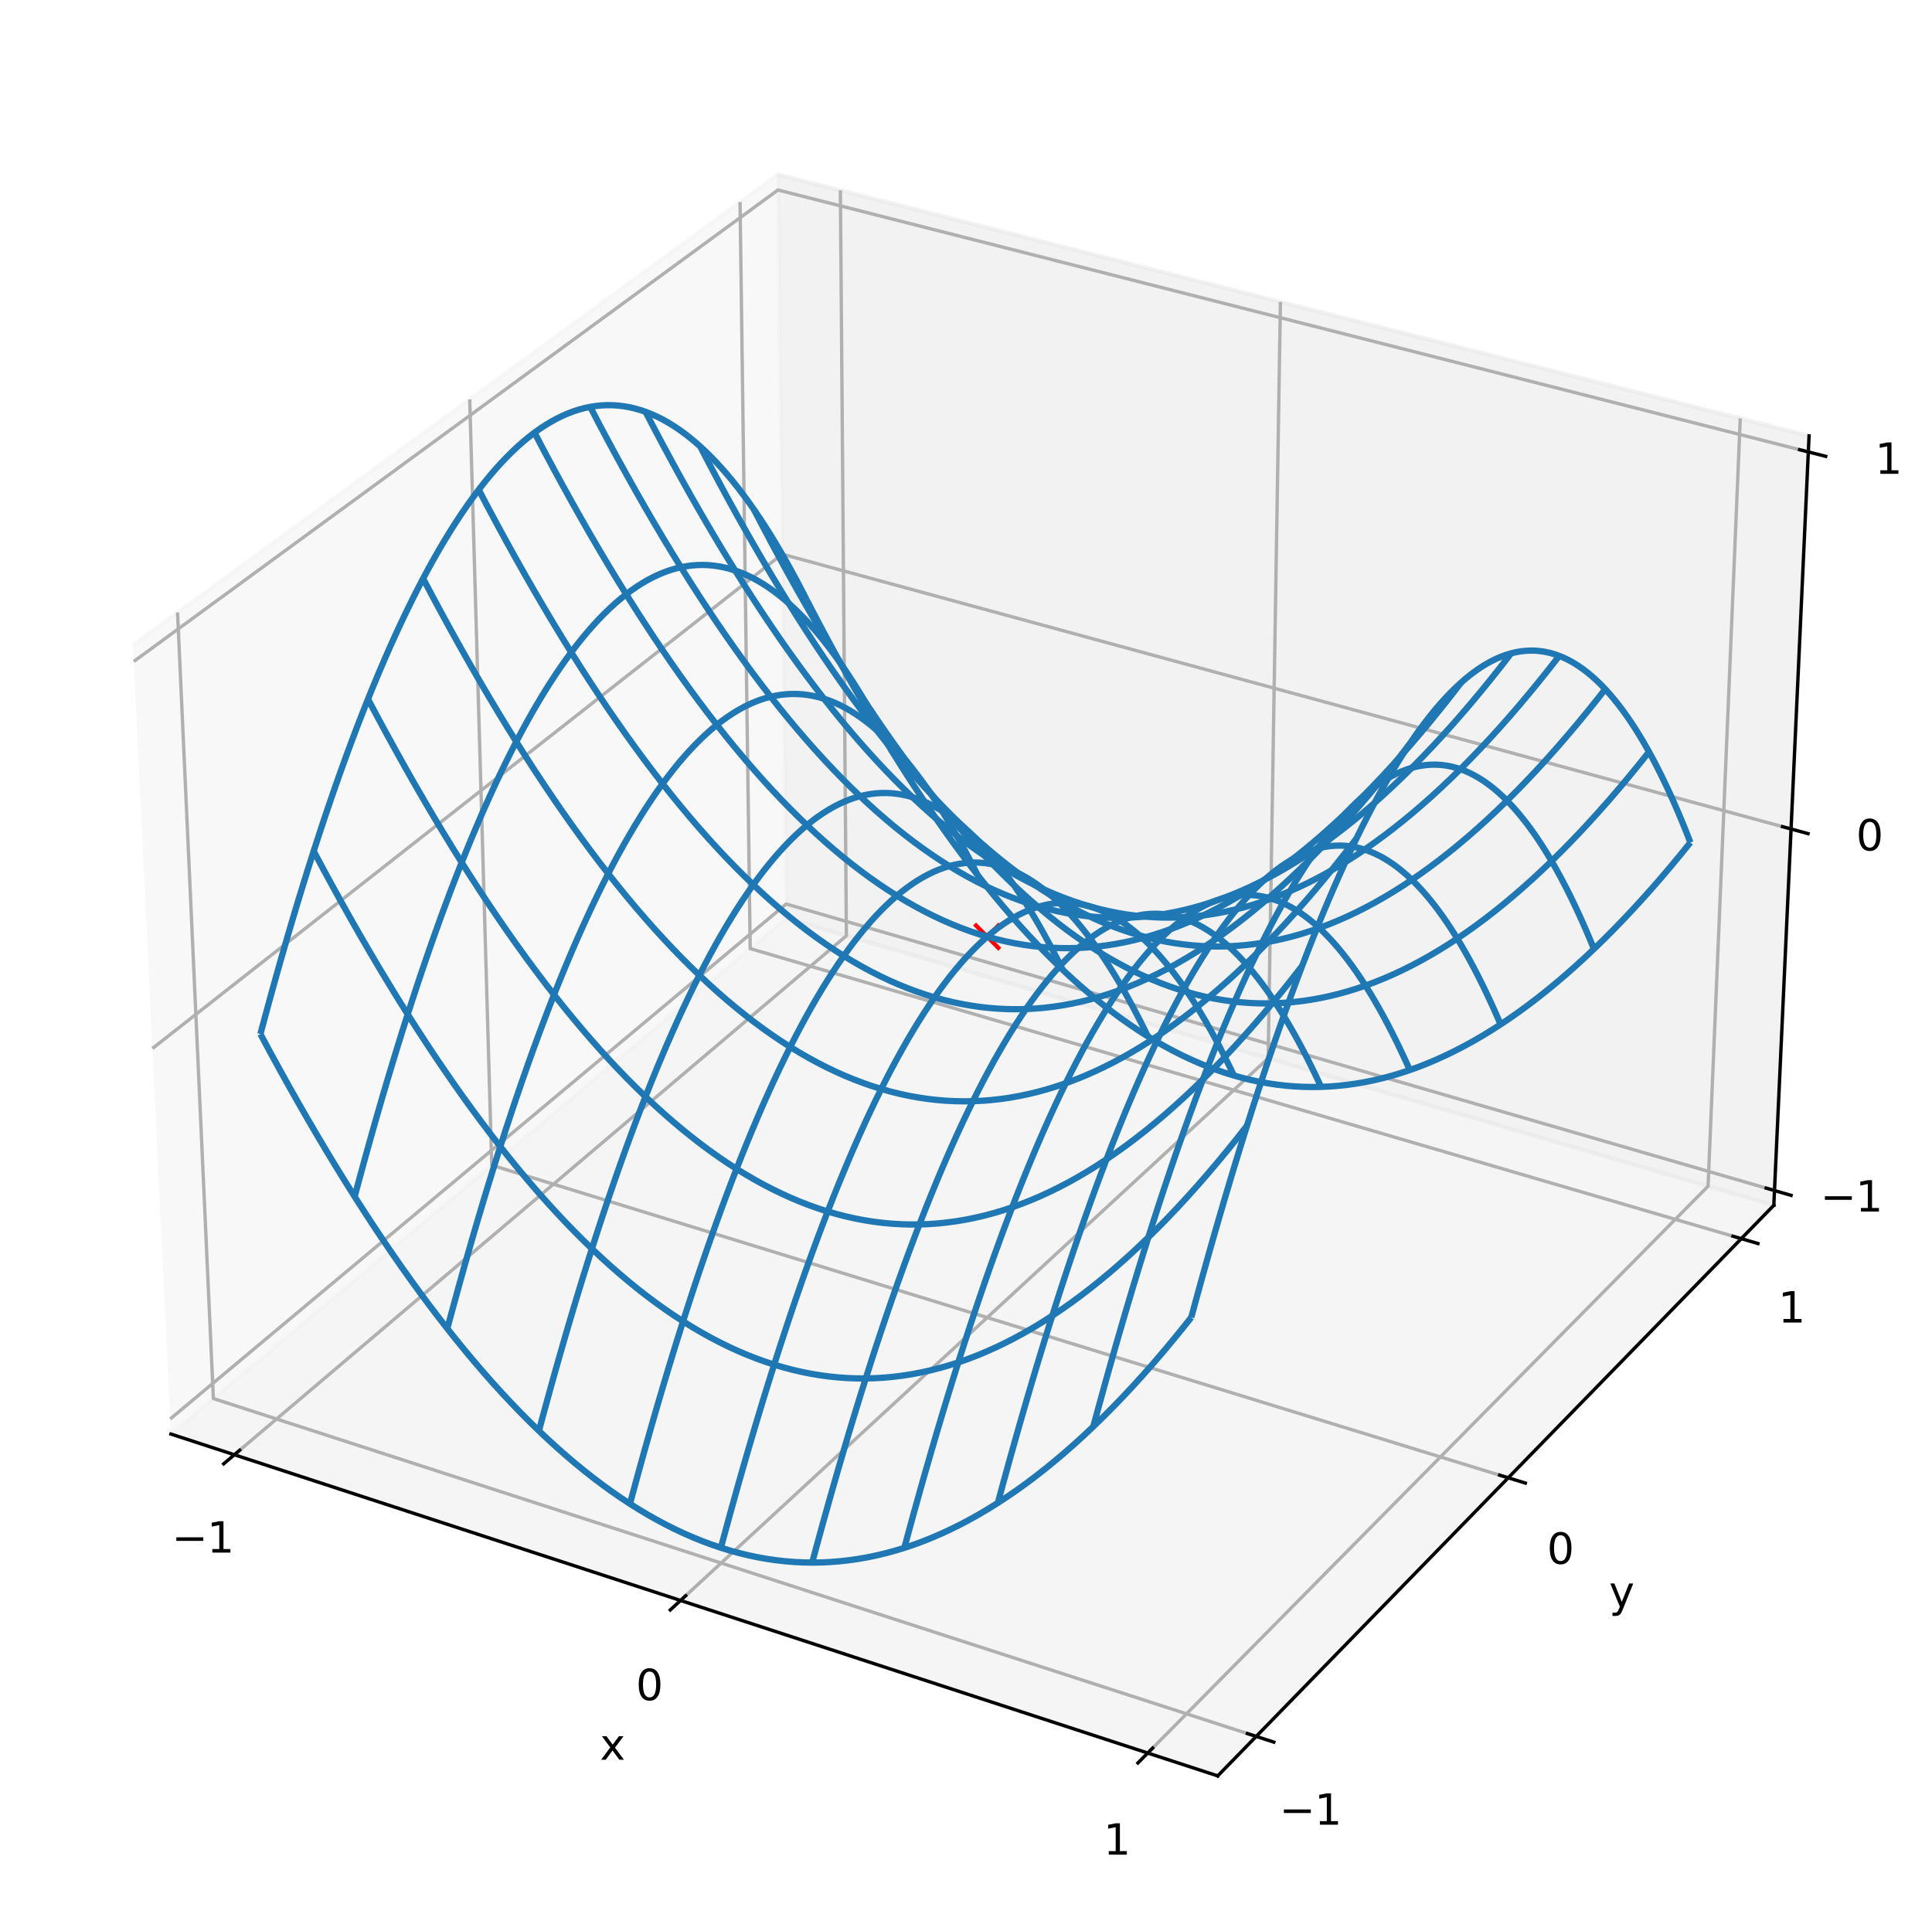 <?xml version="1.0" encoding="utf-8" standalone="no"?>
<!DOCTYPE svg PUBLIC "-//W3C//DTD SVG 1.1//EN"
  "http://www.w3.org/Graphics/SVG/1.1/DTD/svg11.dtd">
<svg xmlns:xlink="http://www.w3.org/1999/xlink" width="459.826pt" height="457.92pt" viewBox="0 0 459.826 457.92" xmlns="http://www.w3.org/2000/svg" version="1.1">
 <defs>
  <style type="text/css">*{stroke-linejoin: round; stroke-linecap: butt}</style>
 </defs>
 <g id="figure_1">
  <g id="patch_1">
   <path d="M 0 457.92 
L 459.826 457.92 
L 459.826 0 
L 0 0 
z
" style="fill: #ffffff"/>
  </g>
  <g id="patch_2">
   <path d="M 7.2 450.72 
L 450.72 450.72 
L 450.72 7.2 
L 7.2 7.2 
z
" style="fill: #ffffff"/>
  </g>
  <g id="pane3d_1">
   <g id="patch_3">
    <path d="M 40.689 341.362 
L 187.154 218.592 
L 185.118 41.537 
L 31.644 153.535 
" style="fill: #f2f2f2; opacity: 0.5; stroke: #f2f2f2; stroke-linejoin: miter"/>
   </g>
  </g>
  <g id="pane3d_2">
   <g id="patch_4">
    <path d="M 187.154 218.592 
L 422.177 286.905 
L 430.565 103.75 
L 185.118 41.537 
" style="fill: #e6e6e6; opacity: 0.5; stroke: #e6e6e6; stroke-linejoin: miter"/>
   </g>
  </g>
  <g id="pane3d_3">
   <g id="patch_5">
    <path d="M 40.689 341.362 
L 289.825 422.73 
L 422.177 286.905 
L 187.154 218.592 
" style="fill: #ececec; opacity: 0.5; stroke: #ececec; stroke-linejoin: miter"/>
   </g>
  </g>
  <g id="axis3d_1">
   <g id="line2d_1">
    <path d="M 40.689 341.362 
L 289.825 422.73 
" style="fill: none; stroke: #000000; stroke-width: 0.8; stroke-linecap: square"/>
   </g>
   <g id="text_1">
    <!-- x -->
    <g transform="translate(142.776 418.888) scale(0.1 -0.1)">
     <defs>
      <path id="DejaVuSans-78" d="M 3513 3500 
L 2247 1797 
L 3578 0 
L 2900 0 
L 1881 1375 
L 863 0 
L 184 0 
L 1544 1831 
L 300 3500 
L 978 3500 
L 1906 2253 
L 2834 3500 
L 3513 3500 
z
" transform="scale(0.016)"/>
     </defs>
     <use xlink:href="#DejaVuSans-78"/>
    </g>
   </g>
   <g id="Line3DCollection_1">
    <path d="M 55.778 346.29 
L 201.447 222.747 
L 200.015 45.313 
" style="fill: none; stroke: #b0b0b0; stroke-width: 0.8"/>
    <path d="M 161.973 380.974 
L 301.827 251.923 
L 304.747 71.859 
" style="fill: none; stroke: #b0b0b0; stroke-width: 0.8"/>
    <path d="M 273.17 417.291 
L 406.53 282.357 
L 414.191 99.6 
" style="fill: none; stroke: #b0b0b0; stroke-width: 0.8"/>
   </g>
   <g id="xtick_1">
    <g id="line2d_2">
     <path d="M 57.046 345.214 
L 53.235 348.446 
" style="fill: none; stroke: #000000; stroke-width: 0.8; stroke-linecap: square"/>
    </g>
    <g id="text_2">
     <!-- −1 -->
     <g transform="translate(40.889 369.576) scale(0.1 -0.1)">
      <defs>
       <path id="DejaVuSans-2212" d="M 678 2272 
L 4684 2272 
L 4684 1741 
L 678 1741 
L 678 2272 
z
" transform="scale(0.016)"/>
       <path id="DejaVuSans-31" d="M 794 531 
L 1825 531 
L 1825 4091 
L 703 3866 
L 703 4441 
L 1819 4666 
L 2450 4666 
L 2450 531 
L 3481 531 
L 3481 0 
L 794 0 
L 794 531 
z
" transform="scale(0.016)"/>
      </defs>
      <use xlink:href="#DejaVuSans-2212"/>
      <use xlink:href="#DejaVuSans-31" x="83.789"/>
     </g>
    </g>
   </g>
   <g id="xtick_2">
    <g id="line2d_3">
     <path d="M 163.193 379.848 
L 159.528 383.23 
" style="fill: none; stroke: #000000; stroke-width: 0.8; stroke-linecap: square"/>
    </g>
    <g id="text_3">
     <!-- 0 -->
     <g transform="translate(151.343 404.7) scale(0.1 -0.1)">
      <defs>
       <path id="DejaVuSans-30" d="M 2034 4250 
Q 1547 4250 1301 3770 
Q 1056 3291 1056 2328 
Q 1056 1369 1301 889 
Q 1547 409 2034 409 
Q 2525 409 2770 889 
Q 3016 1369 3016 2328 
Q 3016 3291 2770 3770 
Q 2525 4250 2034 4250 
z
M 2034 4750 
Q 2819 4750 3233 4129 
Q 3647 3509 3647 2328 
Q 3647 1150 3233 529 
Q 2819 -91 2034 -91 
Q 1250 -91 836 529 
Q 422 1150 422 2328 
Q 422 3509 836 4129 
Q 1250 4750 2034 4750 
z
" transform="scale(0.016)"/>
      </defs>
      <use xlink:href="#DejaVuSans-30"/>
     </g>
    </g>
   </g>
   <g id="xtick_3">
    <g id="line2d_4">
     <path d="M 274.336 416.111 
L 270.833 419.655 
" style="fill: none; stroke: #000000; stroke-width: 0.8; stroke-linecap: square"/>
    </g>
    <g id="text_4">
     <!-- 1 -->
     <g transform="translate(262.623 441.483) scale(0.1 -0.1)">
      <use xlink:href="#DejaVuSans-31"/>
     </g>
    </g>
   </g>
  </g>
  <g id="axis3d_2">
   <g id="line2d_5">
    <path d="M 422.177 286.905 
L 289.825 422.73 
" style="fill: none; stroke: #000000; stroke-width: 0.8; stroke-linecap: square"/>
   </g>
   <g id="text_5">
    <!-- y -->
    <g transform="translate(382.962 382.533) scale(0.1 -0.1)">
     <defs>
      <path id="DejaVuSans-79" d="M 2059 -325 
Q 1816 -950 1584 -1140 
Q 1353 -1331 966 -1331 
L 506 -1331 
L 506 -850 
L 844 -850 
Q 1081 -850 1212 -737 
Q 1344 -625 1503 -206 
L 1606 56 
L 191 3500 
L 800 3500 
L 1894 763 
L 2988 3500 
L 3597 3500 
L 2059 -325 
z
" transform="scale(0.016)"/>
     </defs>
     <use xlink:href="#DejaVuSans-79"/>
    </g>
   </g>
   <g id="Line3DCollection_2">
    <path d="M 42.257 145.79 
L 50.781 332.902 
L 298.983 413.332 
" style="fill: none; stroke: #b0b0b0; stroke-width: 0.8"/>
    <path d="M 111.795 95.044 
L 117.04 277.363 
L 358.966 351.775 
" style="fill: none; stroke: #b0b0b0; stroke-width: 0.8"/>
    <path d="M 176.134 48.092 
L 178.55 225.804 
L 414.435 294.85 
" style="fill: none; stroke: #b0b0b0; stroke-width: 0.8"/>
   </g>
   <g id="xtick_4">
    <g id="line2d_6">
     <path d="M 296.892 412.654 
L 303.172 414.689 
" style="fill: none; stroke: #000000; stroke-width: 0.8; stroke-linecap: square"/>
    </g>
    <g id="text_6">
     <!-- −1 -->
     <g transform="translate(304.49 434.351) scale(0.1 -0.1)">
      <use xlink:href="#DejaVuSans-2212"/>
      <use xlink:href="#DejaVuSans-31" x="83.789"/>
     </g>
    </g>
   </g>
   <g id="xtick_5">
    <g id="line2d_7">
     <path d="M 356.931 351.149 
L 363.04 353.028 
" style="fill: none; stroke: #000000; stroke-width: 0.8; stroke-linecap: square"/>
    </g>
    <g id="text_7">
     <!-- 0 -->
     <g transform="translate(368.179 372.247) scale(0.1 -0.1)">
      <use xlink:href="#DejaVuSans-30"/>
     </g>
    </g>
   </g>
   <g id="xtick_6">
    <g id="line2d_8">
     <path d="M 412.455 294.271 
L 418.4 296.011 
" style="fill: none; stroke: #000000; stroke-width: 0.8; stroke-linecap: square"/>
    </g>
    <g id="text_8">
     <!-- 1 -->
     <g transform="translate(423.2 314.819) scale(0.1 -0.1)">
      <use xlink:href="#DejaVuSans-31"/>
     </g>
    </g>
   </g>
  </g>
  <g id="axis3d_3">
   <g id="line2d_9">
    <path d="M 422.177 286.905 
L 430.565 103.75 
" style="fill: none; stroke: #000000; stroke-width: 0.8; stroke-linecap: square"/>
   </g>
   <g id="Line3DCollection_3">
    <path d="M 422.338 283.396 
L 187.115 215.193 
L 40.516 337.77 
" style="fill: none; stroke: #b0b0b0; stroke-width: 0.8"/>
    <path d="M 426.279 197.334 
L 186.157 131.911 
L 36.269 249.585 
" style="fill: none; stroke: #b0b0b0; stroke-width: 0.8"/>
    <path d="M 430.389 107.574 
L 185.16 45.225 
L 31.833 157.463 
" style="fill: none; stroke: #b0b0b0; stroke-width: 0.8"/>
   </g>
   <g id="xtick_7">
    <g id="line2d_10">
     <path d="M 420.364 282.823 
L 426.291 284.542 
" style="fill: none; stroke: #000000; stroke-width: 0.8; stroke-linecap: square"/>
    </g>
    <g id="text_9">
     <!-- −1 -->
     <g transform="translate(433.253 288.39) scale(0.1 -0.1)">
      <use xlink:href="#DejaVuSans-2212"/>
      <use xlink:href="#DejaVuSans-31" x="83.789"/>
     </g>
    </g>
   </g>
   <g id="xtick_8">
    <g id="line2d_11">
     <path d="M 424.262 196.784 
L 430.319 198.434 
" style="fill: none; stroke: #000000; stroke-width: 0.8; stroke-linecap: square"/>
    </g>
    <g id="text_10">
     <!-- 0 -->
     <g transform="translate(441.76 202.432) scale(0.1 -0.1)">
      <use xlink:href="#DejaVuSans-30"/>
     </g>
    </g>
   </g>
   <g id="xtick_9">
    <g id="line2d_12">
     <path d="M 428.327 107.05 
L 434.519 108.624 
" style="fill: none; stroke: #000000; stroke-width: 0.8; stroke-linecap: square"/>
    </g>
    <g id="text_11">
     <!-- 1 -->
     <g transform="translate(446.263 112.787) scale(0.1 -0.1)">
      <use xlink:href="#DejaVuSans-31"/>
     </g>
    </g>
   </g>
  </g>
  <g id="axes_1">
   <g id="line2d_13">
    <defs>
     <path id="med457fc4b9" d="M -3 3 
L 3 -3 
M -3 -3 
L 3 3 
" style="stroke: #ff0000"/>
    </defs>
    <g clip-path="url(#p1f60501f38)">
     <use xlink:href="#med457fc4b9" x="234.954" y="222.966" style="fill: #ff0000; stroke: #ff0000"/>
    </g>
   </g>
   <g id="Line3DCollection_4">
    <path d="M 61.98 246.141 
L 63.234 241.463 
L 64.491 236.856 
L 65.751 232.321 
L 67.015 227.859 
L 68.281 223.468 
L 69.55 219.15 
L 70.822 214.905 
L 72.097 210.732 
L 73.375 206.633 
L 74.655 202.607 
L 75.938 198.654 
L 77.223 194.775 
L 78.51 190.97 
L 79.8 187.239 
L 81.092 183.582 
L 82.387 179.999 
L 83.683 176.491 
L 84.982 173.058 
L 86.282 169.699 
L 87.585 166.415 
L 88.889 163.206 
L 90.196 160.072 
L 91.503 157.013 
L 92.813 154.03 
L 94.124 151.122 
L 95.437 148.289 
L 96.751 145.532 
L 98.066 142.85 
L 99.383 140.244 
L 100.701 137.713 
L 102.02 135.258 
L 103.341 132.879 
L 104.662 130.576 
L 105.984 128.348 
L 107.307 126.196 
L 108.631 124.12 
L 109.956 122.119 
L 111.281 120.194 
L 112.607 118.345 
L 113.934 116.571 
L 115.261 114.873 
L 116.588 113.25 
L 117.916 111.703 
L 119.244 110.231 
L 120.572 108.835 
L 121.9 107.513 
L 123.229 106.267 
L 124.557 105.096 
L 125.885 104 
L 127.213 102.979 
L 128.541 102.032 
L 129.868 101.16 
L 131.196 100.362 
L 132.522 99.639 
L 133.849 98.989 
L 135.174 98.414 
L 136.499 97.913 
L 137.824 97.485 
L 139.147 97.131 
L 140.47 96.85 
L 141.792 96.642 
L 143.113 96.507 
L 144.433 96.444 
L 145.752 96.455 
L 147.07 96.537 
L 148.386 96.692 
L 149.701 96.918 
L 151.015 97.216 
L 152.328 97.585 
L 153.639 98.025 
L 154.949 98.536 
L 156.257 99.118 
L 157.563 99.77 
L 158.868 100.492 
L 160.171 101.284 
L 161.472 102.145 
L 162.771 103.076 
L 164.068 104.075 
L 165.363 105.143 
L 166.657 106.279 
L 167.948 107.484 
L 169.237 108.756 
L 170.523 110.095 
L 171.808 111.501 
L 173.09 112.974 
L 174.37 114.513 
L 175.647 116.118 
L 176.922 117.789 
L 178.194 119.525 
L 179.464 121.326 
L 180.731 123.192 
L 181.996 125.122 
L 183.257 127.116 
L 184.516 129.173 
L 185.772 131.294 
L 187.025 133.477 
L 188.275 135.722 
L 189.523 138.029 
L 190.767 140.398 
L 192.008 142.829 
" clip-path="url(#p1f60501f38)" style="fill: none; stroke: #1f77b4; stroke-width: 1.5"/>
    <path d="M 84.404 284.839 
L 85.656 280.179 
L 86.91 275.59 
L 88.167 271.071 
L 89.427 266.624 
L 90.689 262.247 
L 91.954 257.943 
L 93.221 253.71 
L 94.49 249.549 
L 95.762 245.46 
L 97.036 241.444 
L 98.312 237.5 
L 99.591 233.629 
L 100.871 229.831 
L 102.153 226.106 
L 103.437 222.454 
L 104.723 218.876 
L 106.011 215.371 
L 107.3 211.94 
L 108.591 208.583 
L 109.884 205.299 
L 111.178 202.09 
L 112.473 198.955 
L 113.77 195.894 
L 115.068 192.907 
L 116.367 189.995 
L 117.667 187.158 
L 118.969 184.395 
L 120.271 181.706 
L 121.574 179.092 
L 122.879 176.553 
L 124.184 174.089 
L 125.489 171.699 
L 126.796 169.385 
L 128.103 167.145 
L 129.41 164.98 
L 130.718 162.889 
L 132.026 160.874 
L 133.335 158.933 
L 134.644 157.067 
L 135.952 155.276 
L 137.262 153.559 
L 138.571 151.917 
L 139.88 150.35 
L 141.189 148.857 
L 142.498 147.439 
L 143.806 146.095 
L 145.115 144.825 
L 146.423 143.629 
L 147.73 142.507 
L 149.037 141.46 
L 150.344 140.486 
L 151.649 139.586 
L 152.955 138.759 
L 154.259 138.006 
L 155.563 137.326 
L 156.865 136.72 
L 158.167 136.186 
L 159.468 135.725 
L 160.767 135.337 
L 162.066 135.022 
L 163.363 134.778 
L 164.659 134.607 
L 165.954 134.508 
L 167.247 134.48 
L 168.539 134.524 
L 169.829 134.639 
L 171.118 134.825 
L 172.405 135.082 
L 173.691 135.409 
L 174.975 135.807 
L 176.256 136.275 
L 177.537 136.812 
L 178.815 137.42 
L 180.091 138.096 
L 181.365 138.842 
L 182.637 139.656 
L 183.907 140.539 
L 185.174 141.49 
L 186.44 142.508 
L 187.703 143.595 
L 188.964 144.748 
L 190.222 145.969 
L 191.478 147.256 
L 192.731 148.61 
L 193.982 150.029 
L 195.23 151.514 
L 196.475 153.065 
L 197.718 154.68 
L 198.957 156.361 
L 200.194 158.105 
L 201.429 159.914 
L 202.66 161.786 
L 203.888 163.721 
L 205.113 165.719 
L 206.335 167.779 
L 207.554 169.902 
L 208.77 172.087 
L 209.983 174.332 
L 211.192 176.639 
L 212.398 179.007 
" clip-path="url(#p1f60501f38)" style="fill: none; stroke: #1f77b4; stroke-width: 1.5"/>
    <path d="M 106.46 316.257 
L 107.712 311.606 
L 108.965 307.025 
L 110.221 302.515 
L 111.479 298.075 
L 112.74 293.705 
L 114.002 289.407 
L 115.267 285.179 
L 116.533 281.023 
L 117.801 276.938 
L 119.072 272.925 
L 120.343 268.984 
L 121.617 265.115 
L 122.892 261.319 
L 124.169 257.594 
L 125.448 253.943 
L 126.727 250.364 
L 128.009 246.858 
L 129.291 243.425 
L 130.575 240.065 
L 131.86 236.778 
L 133.146 233.565 
L 134.433 230.426 
L 135.72 227.36 
L 137.009 224.367 
L 138.299 221.449 
L 139.589 218.604 
L 140.881 215.833 
L 142.172 213.136 
L 143.465 210.513 
L 144.757 207.965 
L 146.051 205.49 
L 147.344 203.09 
L 148.638 200.763 
L 149.932 198.511 
L 151.226 196.333 
L 152.521 194.229 
L 153.815 192.199 
L 155.109 190.244 
L 156.403 188.363 
L 157.697 186.555 
L 158.991 184.822 
L 160.284 183.163 
L 161.577 181.577 
L 162.87 180.066 
L 164.162 178.628 
L 165.453 177.264 
L 166.744 175.974 
L 168.034 174.757 
L 169.324 173.614 
L 170.612 172.544 
L 171.9 171.547 
L 173.187 170.624 
L 174.472 169.773 
L 175.757 168.995 
L 177.04 168.29 
L 178.322 167.658 
L 179.603 167.098 
L 180.883 166.61 
L 182.161 166.194 
L 183.438 165.85 
L 184.713 165.578 
L 185.987 165.378 
L 187.259 165.248 
L 188.529 165.19 
L 189.797 165.203 
L 191.064 165.286 
L 192.329 165.44 
L 193.592 165.665 
L 194.853 165.959 
L 196.112 166.323 
L 197.368 166.756 
L 198.623 167.259 
L 199.875 167.831 
L 201.125 168.472 
L 202.373 169.181 
L 203.618 169.958 
L 204.861 170.803 
L 206.102 171.716 
L 207.34 172.696 
L 208.575 173.744 
L 209.808 174.858 
L 211.038 176.039 
L 212.265 177.285 
L 213.49 178.598 
L 214.711 179.976 
L 215.93 181.419 
L 217.146 182.927 
L 218.358 184.5 
L 219.568 186.137 
L 220.775 187.838 
L 221.978 189.602 
L 223.179 191.429 
L 224.376 193.319 
L 225.57 195.272 
L 226.76 197.286 
L 227.948 199.363 
L 229.132 201.5 
L 230.312 203.699 
L 231.489 205.958 
L 232.662 208.277 
" clip-path="url(#p1f60501f38)" style="fill: none; stroke: #1f77b4; stroke-width: 1.5"/>
    <path d="M 128.265 340.591 
L 129.518 335.941 
L 130.773 331.361 
L 132.03 326.85 
L 133.289 322.409 
L 134.549 318.039 
L 135.812 313.739 
L 137.076 309.51 
L 138.341 305.351 
L 139.608 301.264 
L 140.877 297.248 
L 142.147 293.304 
L 143.418 289.431 
L 144.691 285.63 
L 145.965 281.901 
L 147.239 278.245 
L 148.515 274.66 
L 149.792 271.149 
L 151.07 267.709 
L 152.349 264.343 
L 153.628 261.05 
L 154.909 257.829 
L 156.19 254.682 
L 157.471 251.607 
L 158.753 248.606 
L 160.035 245.679 
L 161.318 242.825 
L 162.601 240.044 
L 163.885 237.337 
L 165.168 234.704 
L 166.452 232.144 
L 167.736 229.658 
L 169.02 227.246 
L 170.303 224.907 
L 171.587 222.642 
L 172.87 220.452 
L 174.153 218.334 
L 175.436 216.291 
L 176.718 214.321 
L 178 212.426 
L 179.281 210.603 
L 180.562 208.855 
L 181.842 207.18 
L 183.121 205.579 
L 184.4 204.051 
L 185.677 202.597 
L 186.954 201.216 
L 188.23 199.908 
L 189.504 198.673 
L 190.778 197.512 
L 192.05 196.423 
L 193.321 195.408 
L 194.591 194.465 
L 195.86 193.595 
L 197.127 192.797 
L 198.392 192.072 
L 199.656 191.418 
L 200.919 190.837 
L 202.179 190.328 
L 203.438 189.891 
L 204.696 189.525 
L 205.951 189.23 
L 207.205 189.007 
L 208.456 188.854 
L 209.706 188.773 
L 210.953 188.762 
L 212.198 188.821 
L 213.441 188.951 
L 214.682 189.15 
L 215.921 189.419 
L 217.157 189.758 
L 218.391 190.166 
L 219.622 190.642 
L 220.851 191.188 
L 222.077 191.802 
L 223.301 192.484 
L 224.522 193.234 
L 225.74 194.051 
L 226.956 194.936 
L 228.168 195.888 
L 229.378 196.907 
L 230.585 197.993 
L 231.789 199.144 
L 232.99 200.361 
L 234.187 201.644 
L 235.382 202.992 
L 236.574 204.405 
L 237.762 205.883 
L 238.947 207.425 
L 240.129 209.031 
L 241.307 210.7 
L 242.482 212.432 
L 243.654 214.228 
L 244.822 216.086 
L 245.986 218.006 
L 247.147 219.988 
L 248.305 222.031 
L 249.459 224.135 
L 250.609 226.3 
L 251.755 228.526 
L 252.898 230.811 
" clip-path="url(#p1f60501f38)" style="fill: none; stroke: #1f77b4; stroke-width: 1.5"/>
    <path d="M 149.931 357.964 
L 151.188 353.306 
L 152.447 348.717 
L 153.707 344.198 
L 154.969 339.749 
L 156.232 335.37 
L 157.496 331.062 
L 158.762 326.824 
L 160.029 322.656 
L 161.297 318.56 
L 162.566 314.535 
L 163.837 310.581 
L 165.108 306.698 
L 166.38 302.888 
L 167.653 299.149 
L 168.926 295.482 
L 170.201 291.888 
L 171.475 288.365 
L 172.751 284.916 
L 174.027 281.539 
L 175.303 278.234 
L 176.58 275.003 
L 177.857 271.844 
L 179.134 268.758 
L 180.412 265.746 
L 181.689 262.807 
L 182.966 259.941 
L 184.244 257.148 
L 185.521 254.429 
L 186.798 251.784 
L 188.075 249.212 
L 189.352 246.713 
L 190.628 244.288 
L 191.904 241.937 
L 193.179 239.659 
L 194.454 237.455 
L 195.728 235.325 
L 197.001 233.268 
L 198.273 231.285 
L 199.545 229.376 
L 200.816 227.54 
L 202.086 225.778 
L 203.355 224.089 
L 204.622 222.473 
L 205.889 220.931 
L 207.154 219.463 
L 208.418 218.067 
L 209.681 216.745 
L 210.942 215.496 
L 212.202 214.319 
L 213.461 213.216 
L 214.717 212.185 
L 215.973 211.227 
L 217.226 210.341 
L 218.478 209.528 
L 219.728 208.787 
L 220.975 208.118 
L 222.221 207.521 
L 223.465 206.996 
L 224.707 206.543 
L 225.947 206.16 
L 227.185 205.85 
L 228.42 205.61 
L 229.653 205.441 
L 230.884 205.343 
L 232.113 205.315 
L 233.339 205.357 
L 234.562 205.47 
L 235.783 205.652 
L 237.001 205.904 
L 238.217 206.225 
L 239.43 206.616 
L 240.64 207.075 
L 241.847 207.603 
L 243.051 208.199 
L 244.253 208.863 
L 245.451 209.595 
L 246.647 210.395 
L 247.839 211.262 
L 249.028 212.196 
L 250.215 213.196 
L 251.397 214.263 
L 252.577 215.396 
L 253.753 216.594 
L 254.926 217.859 
L 256.096 219.188 
L 257.262 220.582 
L 258.425 222.04 
L 259.584 223.563 
L 260.74 225.15 
L 261.892 226.8 
L 263.04 228.513 
L 264.184 230.289 
L 265.325 232.127 
L 266.462 234.027 
L 267.596 235.99 
L 268.725 238.013 
L 269.851 240.097 
L 270.972 242.242 
L 272.09 244.448 
L 273.204 246.713 
" clip-path="url(#p1f60501f38)" style="fill: none; stroke: #1f77b4; stroke-width: 1.5"/>
    <path d="M 171.572 368.425 
L 172.835 363.751 
L 174.1 359.146 
L 175.365 354.61 
L 176.632 350.145 
L 177.9 345.75 
L 179.169 341.425 
L 180.438 337.171 
L 181.709 332.988 
L 182.98 328.875 
L 184.252 324.834 
L 185.525 320.865 
L 186.798 316.967 
L 188.072 313.14 
L 189.346 309.386 
L 190.621 305.704 
L 191.896 302.094 
L 193.171 298.557 
L 194.446 295.092 
L 195.721 291.7 
L 196.997 288.381 
L 198.272 285.134 
L 199.548 281.961 
L 200.823 278.861 
L 202.098 275.834 
L 203.372 272.88 
L 204.647 270 
L 205.92 267.194 
L 207.194 264.46 
L 208.467 261.801 
L 209.739 259.215 
L 211.01 256.703 
L 212.281 254.264 
L 213.551 251.9 
L 214.82 249.609 
L 216.088 247.391 
L 217.355 245.248 
L 218.621 243.178 
L 219.886 241.182 
L 221.15 239.26 
L 222.412 237.411 
L 223.674 235.636 
L 224.933 233.935 
L 226.192 232.307 
L 227.448 230.753 
L 228.703 229.272 
L 229.957 227.865 
L 231.209 226.531 
L 232.459 225.269 
L 233.707 224.081 
L 234.954 222.966 
L 236.198 221.924 
L 237.44 220.955 
L 238.681 220.058 
L 239.919 219.234 
L 241.155 218.482 
L 242.389 217.802 
L 243.62 217.195 
L 244.85 216.659 
L 246.076 216.195 
L 247.301 215.802 
L 248.523 215.481 
L 249.742 215.231 
L 250.958 215.052 
L 252.172 214.944 
L 253.384 214.906 
L 254.592 214.939 
L 255.798 215.042 
L 257 215.215 
L 258.2 215.457 
L 259.397 215.769 
L 260.591 216.15 
L 261.781 216.601 
L 262.969 217.119 
L 264.153 217.707 
L 265.334 218.362 
L 266.512 219.086 
L 267.686 219.877 
L 268.857 220.735 
L 270.025 221.66 
L 271.189 222.653 
L 272.35 223.711 
L 273.507 224.836 
L 274.66 226.027 
L 275.81 227.283 
L 276.956 228.605 
L 278.099 229.991 
L 279.237 231.442 
L 280.372 232.957 
L 281.503 234.536 
L 282.63 236.179 
L 283.753 237.885 
L 284.872 239.654 
L 285.987 241.485 
L 287.098 243.378 
L 288.205 245.333 
L 289.308 247.35 
L 290.407 249.428 
L 291.501 251.566 
L 292.591 253.765 
L 293.677 256.023 
" clip-path="url(#p1f60501f38)" style="fill: none; stroke: #1f77b4; stroke-width: 1.5"/>
    <path d="M 193.301 371.953 
L 194.573 367.253 
L 195.845 362.623 
L 197.119 358.063 
L 198.393 353.573 
L 199.668 349.154 
L 200.943 344.805 
L 202.219 340.528 
L 203.495 336.321 
L 204.772 332.186 
L 206.049 328.123 
L 207.326 324.131 
L 208.604 320.211 
L 209.882 316.364 
L 211.159 312.588 
L 212.437 308.885 
L 213.715 305.255 
L 214.992 301.698 
L 216.27 298.213 
L 217.547 294.802 
L 218.823 291.464 
L 220.1 288.199 
L 221.375 285.007 
L 222.651 281.889 
L 223.925 278.845 
L 225.199 275.874 
L 226.473 272.977 
L 227.745 270.154 
L 229.017 267.405 
L 230.287 264.729 
L 231.557 262.128 
L 232.826 259.601 
L 234.093 257.148 
L 235.359 254.769 
L 236.624 252.464 
L 237.888 250.233 
L 239.15 248.076 
L 240.411 245.994 
L 241.67 243.985 
L 242.928 242.051 
L 244.184 240.191 
L 245.438 238.404 
L 246.691 236.692 
L 247.942 235.054 
L 249.191 233.489 
L 250.437 231.998 
L 251.682 230.581 
L 252.925 229.238 
L 254.166 227.968 
L 255.404 226.772 
L 256.641 225.649 
L 257.875 224.599 
L 259.106 223.622 
L 260.335 222.718 
L 261.562 221.887 
L 262.786 221.129 
L 264.008 220.443 
L 265.227 219.83 
L 266.443 219.289 
L 267.656 218.82 
L 268.867 218.423 
L 270.075 218.098 
L 271.279 217.844 
L 272.481 217.661 
L 273.68 217.55 
L 274.876 217.509 
L 276.068 217.54 
L 277.258 217.64 
L 278.444 217.811 
L 279.627 218.052 
L 280.806 218.363 
L 281.983 218.743 
L 283.155 219.193 
L 284.325 219.712 
L 285.49 220.299 
L 286.653 220.955 
L 287.811 221.679 
L 288.966 222.471 
L 290.117 223.331 
L 291.265 224.258 
L 292.408 225.252 
L 293.548 226.313 
L 294.684 227.44 
L 295.816 228.634 
L 296.944 229.893 
L 298.068 231.218 
L 299.188 232.608 
L 300.304 234.063 
L 301.415 235.582 
L 302.523 237.166 
L 303.626 238.813 
L 304.725 240.524 
L 305.82 242.298 
L 306.911 244.135 
L 307.997 246.034 
L 309.079 247.996 
L 310.156 250.019 
L 311.229 252.103 
L 312.298 254.248 
L 313.362 256.454 
L 314.421 258.72 
" clip-path="url(#p1f60501f38)" style="fill: none; stroke: #1f77b4; stroke-width: 1.5"/>
    <path d="M 215.235 368.45 
L 216.517 363.716 
L 217.8 359.052 
L 219.084 354.459 
L 220.367 349.936 
L 221.652 345.485 
L 222.936 341.105 
L 224.22 336.796 
L 225.505 332.559 
L 226.789 328.394 
L 228.074 324.301 
L 229.358 320.281 
L 230.642 316.333 
L 231.926 312.458 
L 233.21 308.656 
L 234.493 304.927 
L 235.776 301.271 
L 237.058 297.688 
L 238.339 294.179 
L 239.62 290.744 
L 240.901 287.383 
L 242.18 284.095 
L 243.458 280.882 
L 244.736 277.742 
L 246.012 274.677 
L 247.288 271.686 
L 248.562 268.77 
L 249.835 265.928 
L 251.107 263.16 
L 252.378 260.467 
L 253.647 257.849 
L 254.915 255.306 
L 256.181 252.837 
L 257.445 250.443 
L 258.708 248.123 
L 259.97 245.879 
L 261.229 243.709 
L 262.487 241.614 
L 263.742 239.593 
L 264.996 237.647 
L 266.247 235.776 
L 267.497 233.98 
L 268.744 232.258 
L 269.99 230.611 
L 271.232 229.038 
L 272.473 227.54 
L 273.711 226.116 
L 274.947 224.766 
L 276.18 223.49 
L 277.411 222.289 
L 278.638 221.161 
L 279.864 220.107 
L 281.086 219.127 
L 282.306 218.221 
L 283.523 217.388 
L 284.737 216.628 
L 285.948 215.941 
L 287.155 215.328 
L 288.36 214.787 
L 289.562 214.319 
L 290.76 213.923 
L 291.956 213.6 
L 293.148 213.349 
L 294.336 213.169 
L 295.521 213.062 
L 296.703 213.025 
L 297.881 213.061 
L 299.056 213.167 
L 300.227 213.344 
L 301.395 213.591 
L 302.558 213.909 
L 303.718 214.297 
L 304.875 214.755 
L 306.027 215.282 
L 307.176 215.879 
L 308.32 216.545 
L 309.461 217.279 
L 310.597 218.082 
L 311.73 218.953 
L 312.858 219.892 
L 313.983 220.899 
L 315.103 221.972 
L 316.219 223.113 
L 317.33 224.321 
L 318.438 225.594 
L 319.541 226.934 
L 320.639 228.34 
L 321.734 229.81 
L 322.823 231.346 
L 323.909 232.946 
L 324.99 234.611 
L 326.066 236.34 
L 327.137 238.132 
L 328.204 239.987 
L 329.267 241.906 
L 330.324 243.886 
L 331.377 245.929 
L 332.426 248.034 
L 333.469 250.2 
L 334.508 252.426 
L 335.541 254.714 
" clip-path="url(#p1f60501f38)" style="fill: none; stroke: #1f77b4; stroke-width: 1.5"/>
    <path d="M 237.495 357.745 
L 238.791 352.966 
L 240.087 348.259 
L 241.383 343.623 
L 242.679 339.059 
L 243.975 334.567 
L 245.27 330.147 
L 246.566 325.799 
L 247.861 321.524 
L 249.155 317.322 
L 250.45 313.193 
L 251.743 309.137 
L 253.036 305.154 
L 254.329 301.245 
L 255.621 297.41 
L 256.912 293.649 
L 258.202 289.962 
L 259.491 286.349 
L 260.779 282.811 
L 262.066 279.347 
L 263.352 275.958 
L 264.636 272.644 
L 265.92 269.404 
L 267.202 266.24 
L 268.482 263.151 
L 269.761 260.137 
L 271.039 257.198 
L 272.315 254.335 
L 273.589 251.547 
L 274.862 248.835 
L 276.133 246.198 
L 277.401 243.636 
L 278.668 241.151 
L 279.933 238.741 
L 281.196 236.406 
L 282.457 234.147 
L 283.715 231.964 
L 284.972 229.857 
L 286.225 227.825 
L 287.477 225.869 
L 288.726 223.988 
L 289.973 222.183 
L 291.217 220.453 
L 292.458 218.799 
L 293.697 217.22 
L 294.933 215.717 
L 296.166 214.288 
L 297.396 212.935 
L 298.623 211.657 
L 299.848 210.454 
L 301.069 209.325 
L 302.287 208.271 
L 303.502 207.292 
L 304.714 206.388 
L 305.923 205.557 
L 307.128 204.801 
L 308.33 204.119 
L 309.528 203.51 
L 310.723 202.976 
L 311.915 202.514 
L 313.102 202.126 
L 314.287 201.812 
L 315.467 201.57 
L 316.644 201.401 
L 317.817 201.304 
L 318.986 201.28 
L 320.151 201.328 
L 321.312 201.447 
L 322.47 201.638 
L 323.623 201.901 
L 324.772 202.235 
L 325.917 202.639 
L 327.058 203.115 
L 328.195 203.66 
L 329.327 204.276 
L 330.455 204.961 
L 331.579 205.716 
L 332.699 206.54 
L 333.814 207.433 
L 334.924 208.395 
L 336.03 209.425 
L 337.132 210.523 
L 338.229 211.688 
L 339.321 212.921 
L 340.408 214.221 
L 341.491 215.588 
L 342.57 217.021 
L 343.643 218.52 
L 344.712 220.085 
L 345.775 221.715 
L 346.834 223.41 
L 347.888 225.169 
L 348.938 226.993 
L 349.982 228.88 
L 351.021 230.831 
L 352.055 232.846 
L 353.084 234.923 
L 354.108 237.062 
L 355.127 239.263 
L 356.141 241.526 
L 357.149 243.849 
" clip-path="url(#p1f60501f38)" style="fill: none; stroke: #1f77b4; stroke-width: 1.5"/>
    <path d="M 260.211 339.577 
L 261.523 334.745 
L 262.835 329.985 
L 264.146 325.297 
L 265.456 320.682 
L 266.767 316.141 
L 268.076 311.672 
L 269.385 307.277 
L 270.693 302.956 
L 272.001 298.708 
L 273.307 294.535 
L 274.613 290.437 
L 275.917 286.412 
L 277.221 282.463 
L 278.523 278.589 
L 279.824 274.789 
L 281.124 271.065 
L 282.422 267.417 
L 283.719 263.844 
L 285.014 260.347 
L 286.308 256.925 
L 287.601 253.58 
L 288.891 250.311 
L 290.18 247.118 
L 291.467 244.001 
L 292.752 240.961 
L 294.035 237.997 
L 295.316 235.11 
L 296.594 232.299 
L 297.871 229.565 
L 299.145 226.908 
L 300.418 224.327 
L 301.687 221.824 
L 302.954 219.397 
L 304.219 217.047 
L 305.481 214.774 
L 306.741 212.578 
L 307.998 210.458 
L 309.252 208.415 
L 310.503 206.45 
L 311.752 204.56 
L 312.997 202.748 
L 314.239 201.012 
L 315.479 199.353 
L 316.715 197.771 
L 317.948 196.265 
L 319.178 194.835 
L 320.404 193.481 
L 321.627 192.204 
L 322.847 191.003 
L 324.063 189.878 
L 325.276 188.828 
L 326.485 187.855 
L 327.691 186.957 
L 328.892 186.134 
L 330.09 185.387 
L 331.285 184.715 
L 332.475 184.117 
L 333.661 183.595 
L 334.844 183.147 
L 336.022 182.774 
L 337.197 182.475 
L 338.367 182.25 
L 339.533 182.098 
L 340.695 182.02 
L 341.853 182.016 
L 343.006 182.085 
L 344.155 182.227 
L 345.3 182.441 
L 346.44 182.728 
L 347.576 183.087 
L 348.707 183.517 
L 349.833 184.02 
L 350.955 184.594 
L 352.073 185.238 
L 353.185 185.954 
L 354.293 186.74 
L 355.396 187.596 
L 356.495 188.523 
L 357.588 189.518 
L 358.676 190.583 
L 359.76 191.717 
L 360.839 192.92 
L 361.912 194.191 
L 362.981 195.53 
L 364.044 196.936 
L 365.103 198.41 
L 366.156 199.95 
L 367.204 201.557 
L 368.247 203.23 
L 369.284 204.97 
L 370.317 206.774 
L 371.344 208.644 
L 372.365 210.578 
L 373.382 212.576 
L 374.393 214.639 
L 375.398 216.765 
L 376.399 218.954 
L 377.393 221.206 
L 378.383 223.52 
L 379.366 225.896 
" clip-path="url(#p1f60501f38)" style="fill: none; stroke: #1f77b4; stroke-width: 1.5"/>
    <path d="M 283.523 313.599 
L 284.854 308.702 
L 286.184 303.878 
L 287.513 299.129 
L 288.841 294.453 
L 290.168 289.852 
L 291.495 285.326 
L 292.82 280.875 
L 294.144 276.499 
L 295.466 272.198 
L 296.788 267.973 
L 298.108 263.824 
L 299.426 259.751 
L 300.743 255.754 
L 302.059 251.833 
L 303.372 247.99 
L 304.684 244.223 
L 305.994 240.532 
L 307.303 236.919 
L 308.609 233.384 
L 309.913 229.925 
L 311.215 226.544 
L 312.515 223.241 
L 313.813 220.015 
L 315.108 216.868 
L 316.401 213.798 
L 317.692 210.806 
L 318.98 207.892 
L 320.266 205.056 
L 321.548 202.299 
L 322.829 199.62 
L 324.106 197.019 
L 325.38 194.496 
L 326.652 192.052 
L 327.921 189.686 
L 329.186 187.398 
L 330.449 185.189 
L 331.708 183.058 
L 332.964 181.005 
L 334.217 179.031 
L 335.467 177.135 
L 336.713 175.317 
L 337.955 173.577 
L 339.194 171.916 
L 340.43 170.332 
L 341.662 168.826 
L 342.89 167.398 
L 344.114 166.048 
L 345.334 164.776 
L 346.551 163.581 
L 347.764 162.464 
L 348.972 161.423 
L 350.177 160.46 
L 351.378 159.574 
L 352.574 158.765 
L 353.766 158.033 
L 354.954 157.377 
L 356.137 156.798 
L 357.317 156.294 
L 358.491 155.867 
L 359.662 155.515 
L 360.828 155.24 
L 361.989 155.039 
L 363.145 154.914 
L 364.297 154.863 
L 365.445 154.888 
L 366.587 154.987 
L 367.725 155.16 
L 368.858 155.407 
L 369.985 155.728 
L 371.108 156.122 
L 372.227 156.589 
L 373.34 157.13 
L 374.448 157.742 
L 375.55 158.428 
L 376.648 159.185 
L 377.741 160.014 
L 378.828 160.915 
L 379.91 161.886 
L 380.987 162.929 
L 382.059 164.041 
L 383.125 165.224 
L 384.185 166.477 
L 385.241 167.799 
L 386.291 169.19 
L 387.335 170.65 
L 388.374 172.179 
L 389.407 173.775 
L 390.435 175.439 
L 391.457 177.171 
L 392.474 178.969 
L 393.485 180.833 
L 394.49 182.764 
L 395.489 184.761 
L 396.483 186.823 
L 397.471 188.95 
L 398.453 191.141 
L 399.429 193.396 
L 400.4 195.715 
L 401.364 198.098 
L 402.323 200.543 
" clip-path="url(#p1f60501f38)" style="fill: none; stroke: #1f77b4; stroke-width: 1.5"/>
    <path d="M 61.98 246.141 
L 64.242 250.345 
L 66.5 254.475 
L 68.753 258.529 
L 71.001 262.509 
L 73.245 266.415 
L 75.485 270.247 
L 77.721 274.005 
L 79.952 277.689 
L 82.18 281.301 
L 84.404 284.839 
L 86.624 288.305 
L 88.841 291.698 
L 91.054 295.018 
L 93.264 298.267 
L 95.471 301.444 
L 97.674 304.549 
L 99.875 307.583 
L 102.073 310.545 
L 104.268 313.436 
L 106.46 316.257 
L 108.65 319.006 
L 110.838 321.685 
L 113.023 324.294 
L 115.206 326.832 
L 117.387 329.3 
L 119.566 331.698 
L 121.743 334.026 
L 123.919 336.284 
L 126.092 338.472 
L 128.265 340.591 
L 130.436 342.64 
L 132.605 344.62 
L 134.774 346.53 
L 136.942 348.371 
L 139.108 350.143 
L 141.274 351.845 
L 143.439 353.478 
L 145.604 355.043 
L 147.768 356.538 
L 149.931 357.964 
L 152.095 359.321 
L 154.258 360.609 
L 156.421 361.827 
L 158.584 362.977 
L 160.748 364.058 
L 162.912 365.07 
L 165.076 366.012 
L 167.24 366.886 
L 169.406 367.69 
L 171.572 368.425 
L 173.739 369.091 
L 175.907 369.687 
L 178.076 370.214 
L 180.247 370.672 
L 182.418 371.06 
L 184.591 371.378 
L 186.766 371.627 
L 188.943 371.805 
L 191.121 371.914 
L 193.301 371.953 
L 195.483 371.921 
L 197.667 371.819 
L 199.854 371.646 
L 202.043 371.403 
L 204.235 371.089 
L 206.429 370.704 
L 208.626 370.248 
L 210.826 369.72 
L 213.029 369.121 
L 215.235 368.45 
L 217.444 367.708 
L 219.657 366.893 
L 221.873 366.005 
L 224.092 365.045 
L 226.316 364.012 
L 228.543 362.906 
L 230.775 361.726 
L 233.011 360.473 
L 235.251 359.146 
L 237.495 357.745 
L 239.744 356.269 
L 241.997 354.718 
L 244.256 353.092 
L 246.519 351.39 
L 248.788 349.613 
L 251.061 347.76 
L 253.34 345.83 
L 255.625 343.823 
L 257.915 341.739 
L 260.211 339.577 
L 262.513 337.338 
L 264.821 335.02 
L 267.136 332.623 
L 269.456 330.146 
L 271.784 327.59 
L 274.118 324.954 
L 276.458 322.238 
L 278.806 319.44 
L 281.161 316.56 
L 283.523 313.599 
" clip-path="url(#p1f60501f38)" style="fill: none; stroke: #1f77b4; stroke-width: 1.5"/>
    <path d="M 74.655 202.607 
L 76.912 206.829 
L 79.165 210.975 
L 81.413 215.045 
L 83.657 219.04 
L 85.896 222.96 
L 88.132 226.805 
L 90.364 230.576 
L 92.591 234.273 
L 94.816 237.895 
L 97.036 241.444 
L 99.253 244.919 
L 101.467 248.321 
L 103.678 251.65 
L 105.885 254.906 
L 108.09 258.09 
L 110.291 261.201 
L 112.49 264.24 
L 114.687 267.207 
L 116.88 270.102 
L 119.072 272.925 
L 121.261 275.677 
L 123.447 278.357 
L 125.632 280.967 
L 127.815 283.505 
L 129.996 285.972 
L 132.175 288.368 
L 134.353 290.694 
L 136.529 292.949 
L 138.704 295.134 
L 140.877 297.248 
L 143.049 299.292 
L 145.221 301.266 
L 147.391 303.169 
L 149.56 305.003 
L 151.729 306.766 
L 153.897 308.46 
L 156.065 310.083 
L 158.232 311.637 
L 160.399 313.121 
L 162.566 314.535 
L 164.733 315.879 
L 166.9 317.153 
L 169.067 318.358 
L 171.235 319.493 
L 173.403 320.558 
L 175.571 321.553 
L 177.74 322.478 
L 179.91 323.333 
L 182.081 324.119 
L 184.252 324.834 
L 186.425 325.48 
L 188.599 326.055 
L 190.774 326.56 
L 192.951 326.995 
L 195.13 327.359 
L 197.31 327.653 
L 199.491 327.877 
L 201.675 328.029 
L 203.861 328.112 
L 206.049 328.123 
L 208.239 328.063 
L 210.432 327.932 
L 212.627 327.729 
L 214.825 327.455 
L 217.025 327.11 
L 219.229 326.693 
L 221.435 326.203 
L 223.645 325.642 
L 225.858 325.008 
L 228.074 324.301 
L 230.294 323.522 
L 232.517 322.67 
L 234.744 321.744 
L 236.975 320.745 
L 239.21 319.672 
L 241.449 318.525 
L 243.692 317.304 
L 245.94 316.009 
L 248.193 314.638 
L 250.45 313.193 
L 252.711 311.672 
L 254.978 310.075 
L 257.25 308.403 
L 259.527 306.653 
L 261.81 304.828 
L 264.098 302.925 
L 266.391 300.944 
L 268.69 298.886 
L 270.996 296.75 
L 273.307 294.535 
L 275.625 292.242 
L 277.949 289.868 
L 280.279 287.415 
L 282.616 284.882 
L 284.96 282.268 
L 287.311 279.574 
L 289.669 276.797 
L 292.035 273.938 
L 294.407 270.997 
L 296.788 267.973 
" clip-path="url(#p1f60501f38)" style="fill: none; stroke: #1f77b4; stroke-width: 1.5"/>
    <path d="M 87.585 166.415 
L 89.833 170.644 
L 92.076 174.796 
L 94.316 178.873 
L 96.551 182.873 
L 98.782 186.798 
L 101.01 190.648 
L 103.233 194.423 
L 105.454 198.123 
L 107.67 201.748 
L 109.884 205.299 
L 112.094 208.777 
L 114.301 212.18 
L 116.505 215.51 
L 118.706 218.767 
L 120.905 221.95 
L 123.1 225.061 
L 125.294 228.099 
L 127.485 231.064 
L 129.673 233.958 
L 131.86 236.778 
L 134.044 239.527 
L 136.226 242.204 
L 138.407 244.81 
L 140.586 247.343 
L 142.763 249.806 
L 144.938 252.197 
L 147.113 254.516 
L 149.286 256.765 
L 151.458 258.943 
L 153.628 261.05 
L 155.798 263.086 
L 157.967 265.051 
L 160.136 266.945 
L 162.303 268.769 
L 164.471 270.523 
L 166.637 272.206 
L 168.804 273.819 
L 170.97 275.361 
L 173.137 276.833 
L 175.303 278.234 
L 177.47 279.565 
L 179.637 280.826 
L 181.804 282.017 
L 183.972 283.137 
L 186.141 284.187 
L 188.31 285.167 
L 190.48 286.076 
L 192.651 286.915 
L 194.823 287.683 
L 196.997 288.381 
L 199.172 289.008 
L 201.348 289.564 
L 203.526 290.05 
L 205.705 290.465 
L 207.886 290.81 
L 210.069 291.083 
L 212.255 291.285 
L 214.442 291.416 
L 216.631 291.475 
L 218.823 291.464 
L 221.018 291.38 
L 223.215 291.225 
L 225.415 290.998 
L 227.617 290.699 
L 229.823 290.328 
L 232.032 289.884 
L 234.244 289.368 
L 236.459 288.779 
L 238.678 288.118 
L 240.901 287.383 
L 243.127 286.574 
L 245.357 285.692 
L 247.591 284.737 
L 249.829 283.707 
L 252.071 282.603 
L 254.318 281.424 
L 256.569 280.171 
L 258.825 278.842 
L 261.086 277.438 
L 263.352 275.958 
L 265.622 274.402 
L 267.898 272.77 
L 270.179 271.062 
L 272.466 269.276 
L 274.758 267.413 
L 277.056 265.472 
L 279.36 263.453 
L 281.67 261.356 
L 283.986 259.18 
L 286.308 256.925 
L 288.637 254.591 
L 290.973 252.176 
L 293.315 249.681 
L 295.664 247.105 
L 298.02 244.448 
L 300.384 241.709 
L 302.755 238.887 
L 305.133 235.983 
L 307.519 232.996 
L 309.913 229.925 
" clip-path="url(#p1f60501f38)" style="fill: none; stroke: #1f77b4; stroke-width: 1.5"/>
    <path d="M 100.701 137.713 
L 102.936 141.939 
L 105.166 146.088 
L 107.393 150.16 
L 109.616 154.156 
L 111.835 158.077 
L 114.05 161.922 
L 116.262 165.692 
L 118.471 169.387 
L 120.676 173.007 
L 122.879 176.553 
L 125.078 180.025 
L 127.275 183.422 
L 129.468 186.746 
L 131.659 189.997 
L 133.848 193.173 
L 136.034 196.277 
L 138.218 199.308 
L 140.4 202.266 
L 142.58 205.152 
L 144.757 207.965 
L 146.933 210.706 
L 149.107 213.374 
L 151.28 215.971 
L 153.451 218.496 
L 155.621 220.949 
L 157.789 223.331 
L 159.956 225.641 
L 162.122 227.88 
L 164.288 230.047 
L 166.452 232.144 
L 168.616 234.169 
L 170.779 236.124 
L 172.941 238.007 
L 175.104 239.82 
L 177.266 241.562 
L 179.427 243.233 
L 181.589 244.834 
L 183.751 246.364 
L 185.913 247.823 
L 188.075 249.212 
L 190.238 250.53 
L 192.401 251.777 
L 194.565 252.954 
L 196.73 254.061 
L 198.895 255.096 
L 201.061 256.061 
L 203.229 256.956 
L 205.397 257.78 
L 207.567 258.533 
L 209.739 259.215 
L 211.912 259.827 
L 214.086 260.367 
L 216.263 260.837 
L 218.441 261.235 
L 220.621 261.562 
L 222.804 261.818 
L 224.988 262.003 
L 227.175 262.116 
L 229.365 262.158 
L 231.557 262.128 
L 233.752 262.026 
L 235.949 261.852 
L 238.15 261.606 
L 240.354 261.288 
L 242.56 260.897 
L 244.771 260.433 
L 246.984 259.897 
L 249.201 259.288 
L 251.422 258.605 
L 253.647 257.849 
L 255.876 257.019 
L 258.108 256.116 
L 260.345 255.138 
L 262.587 254.086 
L 264.832 252.959 
L 267.083 251.758 
L 269.338 250.481 
L 271.598 249.129 
L 273.863 247.701 
L 276.133 246.198 
L 278.408 244.618 
L 280.689 242.961 
L 282.975 241.227 
L 285.267 239.416 
L 287.564 237.528 
L 289.868 235.561 
L 292.178 233.516 
L 294.494 231.393 
L 296.816 229.19 
L 299.145 226.908 
L 301.481 224.546 
L 303.824 222.103 
L 306.173 219.58 
L 308.53 216.976 
L 310.894 214.29 
L 313.265 211.522 
L 315.644 208.672 
L 318.031 205.738 
L 320.426 202.721 
L 322.829 199.62 
" clip-path="url(#p1f60501f38)" style="fill: none; stroke: #1f77b4; stroke-width: 1.5"/>
    <path d="M 113.934 116.571 
L 116.151 120.783 
L 118.365 124.918 
L 120.575 128.977 
L 122.782 132.96 
L 124.985 136.867 
L 127.184 140.699 
L 129.381 144.455 
L 131.574 148.137 
L 133.765 151.743 
L 135.952 155.276 
L 138.137 158.734 
L 140.32 162.118 
L 142.499 165.429 
L 144.677 168.666 
L 146.852 171.83 
L 149.025 174.92 
L 151.196 177.938 
L 153.365 180.883 
L 155.532 183.755 
L 157.697 186.555 
L 159.861 189.283 
L 162.023 191.938 
L 164.184 194.522 
L 166.344 197.034 
L 168.502 199.474 
L 170.66 201.843 
L 172.816 204.14 
L 174.972 206.365 
L 177.127 208.52 
L 179.281 210.603 
L 181.435 212.616 
L 183.589 214.557 
L 185.742 216.428 
L 187.895 218.227 
L 190.048 219.956 
L 192.201 221.614 
L 194.354 223.202 
L 196.508 224.718 
L 198.662 226.165 
L 200.816 227.54 
L 202.971 228.845 
L 205.127 230.079 
L 207.283 231.243 
L 209.441 232.336 
L 211.599 233.359 
L 213.759 234.311 
L 215.92 235.192 
L 218.083 236.003 
L 220.247 236.742 
L 222.412 237.411 
L 224.58 238.01 
L 226.749 238.537 
L 228.92 238.993 
L 231.094 239.378 
L 233.269 239.692 
L 235.447 239.935 
L 237.627 240.106 
L 239.81 240.206 
L 241.996 240.234 
L 244.184 240.191 
L 246.375 240.075 
L 248.569 239.888 
L 250.767 239.628 
L 252.968 239.297 
L 255.172 238.892 
L 257.379 238.415 
L 259.591 237.865 
L 261.806 237.242 
L 264.025 236.546 
L 266.247 235.776 
L 268.475 234.933 
L 270.706 234.016 
L 272.942 233.025 
L 275.182 231.959 
L 277.427 230.818 
L 279.677 229.603 
L 281.931 228.313 
L 284.191 226.947 
L 286.456 225.506 
L 288.726 223.988 
L 291.002 222.394 
L 293.283 220.724 
L 295.57 218.976 
L 297.863 217.152 
L 300.162 215.249 
L 302.467 213.269 
L 304.778 211.21 
L 307.096 209.073 
L 309.42 206.856 
L 311.752 204.56 
L 314.09 202.185 
L 316.435 199.728 
L 318.787 197.192 
L 321.146 194.573 
L 323.513 191.874 
L 325.888 189.092 
L 328.271 186.228 
L 330.661 183.28 
L 333.06 180.25 
L 335.467 177.135 
" clip-path="url(#p1f60501f38)" style="fill: none; stroke: #1f77b4; stroke-width: 1.5"/>
    <path d="M 127.213 102.979 
L 129.41 107.167 
L 131.603 111.278 
L 133.793 115.314 
L 135.98 119.274 
L 138.163 123.159 
L 140.344 126.968 
L 142.521 130.703 
L 144.696 134.363 
L 146.868 137.948 
L 149.037 141.46 
L 151.204 144.897 
L 153.368 148.261 
L 155.531 151.551 
L 157.691 154.769 
L 159.849 157.913 
L 162.005 160.984 
L 164.159 163.982 
L 166.312 166.909 
L 168.463 169.762 
L 170.612 172.544 
L 172.761 175.254 
L 174.907 177.891 
L 177.053 180.457 
L 179.198 182.952 
L 181.342 185.375 
L 183.485 187.727 
L 185.627 190.008 
L 187.768 192.217 
L 189.91 194.356 
L 192.05 196.423 
L 194.191 198.42 
L 196.331 200.346 
L 198.471 202.202 
L 200.612 203.987 
L 202.752 205.701 
L 204.893 207.345 
L 207.034 208.918 
L 209.176 210.421 
L 211.318 211.854 
L 213.461 213.216 
L 215.604 214.508 
L 217.749 215.729 
L 219.895 216.88 
L 222.042 217.961 
L 224.19 218.971 
L 226.339 219.911 
L 228.49 220.781 
L 230.643 221.58 
L 232.797 222.308 
L 234.954 222.966 
L 237.112 223.554 
L 239.272 224.071 
L 241.434 224.516 
L 243.599 224.892 
L 245.766 225.196 
L 247.935 225.429 
L 250.107 225.591 
L 252.282 225.681 
L 254.46 225.701 
L 256.641 225.649 
L 258.825 225.525 
L 261.012 225.329 
L 263.202 225.062 
L 265.396 224.722 
L 267.593 224.31 
L 269.794 223.826 
L 271.999 223.269 
L 274.208 222.64 
L 276.421 221.937 
L 278.638 221.161 
L 280.86 220.312 
L 283.086 219.389 
L 285.316 218.392 
L 287.552 217.321 
L 289.792 216.176 
L 292.037 214.956 
L 294.287 213.662 
L 296.542 212.292 
L 298.803 210.846 
L 301.069 209.325 
L 303.341 207.728 
L 305.618 206.055 
L 307.902 204.304 
L 310.191 202.477 
L 312.487 200.573 
L 314.789 198.591 
L 317.098 196.53 
L 319.413 194.392 
L 321.735 192.174 
L 324.063 189.878 
L 326.399 187.502 
L 328.742 185.045 
L 331.093 182.509 
L 333.45 179.891 
L 335.816 177.193 
L 338.189 174.412 
L 340.57 171.55 
L 342.96 168.604 
L 345.358 165.576 
L 347.764 162.464 
" clip-path="url(#p1f60501f38)" style="fill: none; stroke: #1f77b4; stroke-width: 1.5"/>
    <path d="M 140.47 96.85 
L 142.643 101.004 
L 144.813 105.083 
L 146.979 109.087 
L 149.142 113.015 
L 151.303 116.868 
L 153.461 120.647 
L 155.616 124.352 
L 157.768 127.982 
L 159.918 131.539 
L 162.066 135.022 
L 164.211 138.431 
L 166.355 141.768 
L 168.496 145.031 
L 170.635 148.222 
L 172.773 151.34 
L 174.909 154.386 
L 177.043 157.36 
L 179.176 160.262 
L 181.308 163.092 
L 183.438 165.85 
L 185.567 168.537 
L 187.695 171.153 
L 189.822 173.697 
L 191.949 176.171 
L 194.074 178.573 
L 196.199 180.904 
L 198.324 183.165 
L 200.448 185.356 
L 202.572 187.475 
L 204.696 189.525 
L 206.819 191.504 
L 208.943 193.413 
L 211.067 195.251 
L 213.191 197.02 
L 215.315 198.718 
L 217.44 200.346 
L 219.566 201.905 
L 221.692 203.393 
L 223.819 204.812 
L 225.947 206.16 
L 228.076 207.439 
L 230.206 208.648 
L 232.338 209.787 
L 234.47 210.856 
L 236.604 211.856 
L 238.74 212.785 
L 240.877 213.644 
L 243.017 214.434 
L 245.158 215.153 
L 247.301 215.802 
L 249.446 216.381 
L 251.593 216.89 
L 253.743 217.329 
L 255.895 217.697 
L 258.05 217.995 
L 260.208 218.222 
L 262.368 218.378 
L 264.531 218.464 
L 266.698 218.479 
L 268.867 218.423 
L 271.04 218.296 
L 273.216 218.097 
L 275.395 217.827 
L 277.578 217.486 
L 279.765 217.072 
L 281.956 216.587 
L 284.151 216.03 
L 286.35 215.4 
L 288.553 214.698 
L 290.76 213.923 
L 292.972 213.075 
L 295.189 212.155 
L 297.41 211.16 
L 299.636 210.093 
L 301.867 208.951 
L 304.104 207.735 
L 306.345 206.445 
L 308.592 205.081 
L 310.844 203.641 
L 313.102 202.126 
L 315.366 200.536 
L 317.636 198.87 
L 319.912 197.128 
L 322.193 195.31 
L 324.482 193.414 
L 326.776 191.442 
L 329.078 189.392 
L 331.386 187.264 
L 333.701 185.058 
L 336.022 182.774 
L 338.352 180.41 
L 340.688 177.968 
L 343.032 175.445 
L 345.384 172.842 
L 347.743 170.159 
L 350.11 167.394 
L 352.485 164.548 
L 354.869 161.62 
L 357.261 158.609 
L 359.662 155.515 
" clip-path="url(#p1f60501f38)" style="fill: none; stroke: #1f77b4; stroke-width: 1.5"/>
    <path d="M 153.639 98.025 
L 155.785 102.137 
L 157.927 106.174 
L 160.067 110.137 
L 162.204 114.025 
L 164.338 117.839 
L 166.47 121.579 
L 168.6 125.246 
L 170.727 128.839 
L 172.852 132.359 
L 174.975 135.807 
L 177.095 139.182 
L 179.214 142.484 
L 181.332 145.715 
L 183.447 148.873 
L 185.561 151.96 
L 187.674 154.975 
L 189.785 157.918 
L 191.895 160.791 
L 194.004 163.592 
L 196.112 166.323 
L 198.218 168.982 
L 200.325 171.572 
L 202.43 174.09 
L 204.535 176.538 
L 206.639 178.917 
L 208.743 181.225 
L 210.847 183.463 
L 212.95 185.631 
L 215.054 187.729 
L 217.157 189.758 
L 219.261 191.717 
L 221.364 193.606 
L 223.469 195.426 
L 225.573 197.177 
L 227.678 198.858 
L 229.784 200.47 
L 231.891 202.013 
L 233.998 203.486 
L 236.107 204.89 
L 238.217 206.225 
L 240.327 207.491 
L 242.44 208.688 
L 244.553 209.815 
L 246.668 210.874 
L 248.785 211.863 
L 250.903 212.783 
L 253.024 213.633 
L 255.146 214.415 
L 257.27 215.127 
L 259.397 215.769 
L 261.526 216.342 
L 263.657 216.846 
L 265.791 217.28 
L 267.927 217.645 
L 270.066 217.939 
L 272.208 218.164 
L 274.353 218.319 
L 276.501 218.404 
L 278.652 218.419 
L 280.806 218.363 
L 282.964 218.237 
L 285.126 218.04 
L 287.291 217.773 
L 289.46 217.435 
L 291.632 217.026 
L 293.809 216.546 
L 295.99 215.994 
L 298.175 215.371 
L 300.364 214.676 
L 302.558 213.909 
L 304.757 213.07 
L 306.96 212.159 
L 309.168 211.175 
L 311.382 210.118 
L 313.6 208.988 
L 315.823 207.785 
L 318.052 206.509 
L 320.286 205.158 
L 322.526 203.734 
L 324.772 202.235 
L 327.024 200.661 
L 329.281 199.013 
L 331.545 197.289 
L 333.815 195.489 
L 336.092 193.614 
L 338.375 191.663 
L 340.665 189.634 
L 342.961 187.529 
L 345.265 185.347 
L 347.576 183.087 
L 349.894 180.748 
L 352.219 178.332 
L 354.552 175.836 
L 356.893 173.261 
L 359.242 170.606 
L 361.598 167.872 
L 363.963 165.056 
L 366.336 162.16 
L 368.718 159.182 
L 371.108 156.122 
" clip-path="url(#p1f60501f38)" style="fill: none; stroke: #1f77b4; stroke-width: 1.5"/>
    <path d="M 166.657 106.279 
L 168.772 110.34 
L 170.885 114.327 
L 172.995 118.24 
L 175.103 122.08 
L 177.208 125.847 
L 179.311 129.541 
L 181.412 133.163 
L 183.511 136.712 
L 185.608 140.189 
L 187.703 143.595 
L 189.796 146.929 
L 191.888 150.191 
L 193.978 153.382 
L 196.067 156.503 
L 198.154 159.552 
L 200.24 162.531 
L 202.325 165.439 
L 204.41 168.278 
L 206.493 171.046 
L 208.575 173.744 
L 210.657 176.372 
L 212.738 178.931 
L 214.819 181.42 
L 216.899 183.84 
L 218.979 186.19 
L 221.059 188.472 
L 223.138 190.684 
L 225.218 192.827 
L 227.298 194.902 
L 229.378 196.907 
L 231.458 198.844 
L 233.539 200.713 
L 235.621 202.513 
L 237.703 204.244 
L 239.786 205.907 
L 241.869 207.501 
L 243.954 209.027 
L 246.04 210.485 
L 248.126 211.875 
L 250.215 213.196 
L 252.304 214.449 
L 254.395 215.634 
L 256.488 216.75 
L 258.582 217.798 
L 260.678 218.778 
L 262.776 219.69 
L 264.876 220.533 
L 266.978 221.308 
L 269.082 222.015 
L 271.189 222.653 
L 273.298 223.222 
L 275.41 223.723 
L 277.524 224.155 
L 279.641 224.519 
L 281.761 224.814 
L 283.884 225.04 
L 286.01 225.196 
L 288.14 225.284 
L 290.272 225.303 
L 292.408 225.252 
L 294.548 225.132 
L 296.691 224.942 
L 298.838 224.682 
L 300.989 224.353 
L 303.144 223.953 
L 305.303 223.483 
L 307.466 222.943 
L 309.634 222.333 
L 311.806 221.651 
L 313.983 220.899 
L 316.164 220.075 
L 318.351 219.18 
L 320.542 218.214 
L 322.738 217.176 
L 324.94 216.065 
L 327.147 214.883 
L 329.359 213.628 
L 331.577 212.3 
L 333.801 210.899 
L 336.03 209.425 
L 338.266 207.877 
L 340.507 206.255 
L 342.755 204.559 
L 345.009 202.789 
L 347.27 200.944 
L 349.538 199.023 
L 351.812 197.027 
L 354.093 194.956 
L 356.381 192.808 
L 358.676 190.583 
L 360.979 188.282 
L 363.289 185.903 
L 365.607 183.447 
L 367.933 180.912 
L 370.266 178.299 
L 372.608 175.607 
L 374.958 172.836 
L 377.316 169.985 
L 379.683 167.054 
L 382.059 164.041 
" clip-path="url(#p1f60501f38)" style="fill: none; stroke: #1f77b4; stroke-width: 1.5"/>
    <path d="M 179.464 121.326 
L 181.547 125.328 
L 183.627 129.257 
L 185.705 133.113 
L 187.781 136.898 
L 189.854 140.61 
L 191.926 144.251 
L 193.996 147.821 
L 196.064 151.32 
L 198.13 154.748 
L 200.194 158.105 
L 202.258 161.392 
L 204.319 164.609 
L 206.38 167.755 
L 208.439 170.832 
L 210.497 173.84 
L 212.554 176.777 
L 214.61 179.646 
L 216.666 182.445 
L 218.721 185.176 
L 220.775 187.838 
L 222.829 190.431 
L 224.882 192.955 
L 226.935 195.412 
L 228.988 197.799 
L 231.041 200.119 
L 233.094 202.371 
L 235.147 204.555 
L 237.2 206.671 
L 239.253 208.719 
L 241.307 210.7 
L 243.361 212.613 
L 245.417 214.459 
L 247.472 216.237 
L 249.529 217.947 
L 251.586 219.591 
L 253.645 221.167 
L 255.705 222.676 
L 257.766 224.118 
L 259.828 225.492 
L 261.892 226.8 
L 263.957 228.04 
L 266.024 229.213 
L 268.092 230.319 
L 270.163 231.358 
L 272.235 232.329 
L 274.309 233.234 
L 276.386 234.071 
L 278.465 234.841 
L 280.546 235.544 
L 282.63 236.179 
L 284.716 236.747 
L 286.805 237.247 
L 288.897 237.68 
L 290.992 238.046 
L 293.089 238.343 
L 295.19 238.573 
L 297.294 238.735 
L 299.401 238.829 
L 301.512 238.856 
L 303.626 238.813 
L 305.744 238.703 
L 307.866 238.524 
L 309.992 238.277 
L 312.121 237.96 
L 314.255 237.575 
L 316.393 237.121 
L 318.535 236.598 
L 320.682 236.005 
L 322.834 235.343 
L 324.99 234.611 
L 327.15 233.809 
L 329.316 232.937 
L 331.487 231.995 
L 333.663 230.982 
L 335.844 229.898 
L 338.031 228.744 
L 340.223 227.518 
L 342.421 226.22 
L 344.625 224.851 
L 346.834 223.41 
L 349.05 221.896 
L 351.272 220.31 
L 353.5 218.651 
L 355.735 216.918 
L 357.976 215.112 
L 360.223 213.233 
L 362.478 211.279 
L 364.74 209.251 
L 367.008 207.148 
L 369.284 204.97 
L 371.568 202.716 
L 373.859 200.386 
L 376.157 197.98 
L 378.463 195.498 
L 380.778 192.938 
L 383.1 190.301 
L 385.431 187.586 
L 387.77 184.792 
L 390.117 181.92 
L 392.474 178.969 
" clip-path="url(#p1f60501f38)" style="fill: none; stroke: #1f77b4; stroke-width: 1.5"/>
    <path d="M 192.008 142.829 
L 194.055 146.763 
L 196.101 150.627 
L 198.144 154.42 
L 200.185 158.142 
L 202.225 161.794 
L 204.263 165.376 
L 206.299 168.888 
L 208.333 172.33 
L 210.367 175.703 
L 212.398 179.007 
L 214.429 182.241 
L 216.458 185.407 
L 218.486 188.504 
L 220.513 191.533 
L 222.54 194.493 
L 224.565 197.386 
L 226.59 200.21 
L 228.615 202.967 
L 230.639 205.656 
L 232.662 208.277 
L 234.685 210.832 
L 236.709 213.319 
L 238.732 215.739 
L 240.754 218.092 
L 242.778 220.378 
L 244.801 222.598 
L 246.824 224.751 
L 248.848 226.837 
L 250.873 228.857 
L 252.898 230.811 
L 254.924 232.699 
L 256.95 234.52 
L 258.978 236.275 
L 261.006 237.964 
L 263.036 239.587 
L 265.067 241.144 
L 267.099 242.635 
L 269.132 244.06 
L 271.167 245.419 
L 273.204 246.713 
L 275.242 247.94 
L 277.282 249.102 
L 279.323 250.198 
L 281.367 251.228 
L 283.413 252.192 
L 285.461 253.09 
L 287.512 253.922 
L 289.564 254.689 
L 291.62 255.389 
L 293.677 256.023 
L 295.738 256.591 
L 297.801 257.093 
L 299.868 257.529 
L 301.937 257.899 
L 304.009 258.202 
L 306.085 258.439 
L 308.164 258.609 
L 310.246 258.713 
L 312.332 258.75 
L 314.421 258.72 
L 316.515 258.623 
L 318.612 258.459 
L 320.713 258.227 
L 322.818 257.929 
L 324.928 257.563 
L 327.041 257.129 
L 329.159 256.627 
L 331.282 256.058 
L 333.409 255.42 
L 335.541 254.714 
L 337.678 253.939 
L 339.82 253.096 
L 341.967 252.184 
L 344.119 251.202 
L 346.277 250.152 
L 348.44 249.031 
L 350.609 247.841 
L 352.783 246.581 
L 354.963 245.25 
L 357.149 243.849 
L 359.342 242.377 
L 361.54 240.835 
L 363.745 239.22 
L 365.956 237.534 
L 368.174 235.776 
L 370.398 233.946 
L 372.63 232.043 
L 374.868 230.067 
L 377.114 228.018 
L 379.366 225.896 
L 381.626 223.7 
L 383.894 221.429 
L 386.169 219.083 
L 388.452 216.663 
L 390.743 214.167 
L 393.043 211.596 
L 395.35 208.948 
L 397.666 206.224 
L 399.99 203.422 
L 402.323 200.543 
" clip-path="url(#p1f60501f38)" style="fill: none; stroke: #1f77b4; stroke-width: 1.5"/>
   </g>
  </g>
 </g>
 <defs>
  <clipPath id="p1f60501f38">
   <rect x="7.2" y="7.2" width="443.52" height="443.52"/>
  </clipPath>
 </defs>
</svg>
